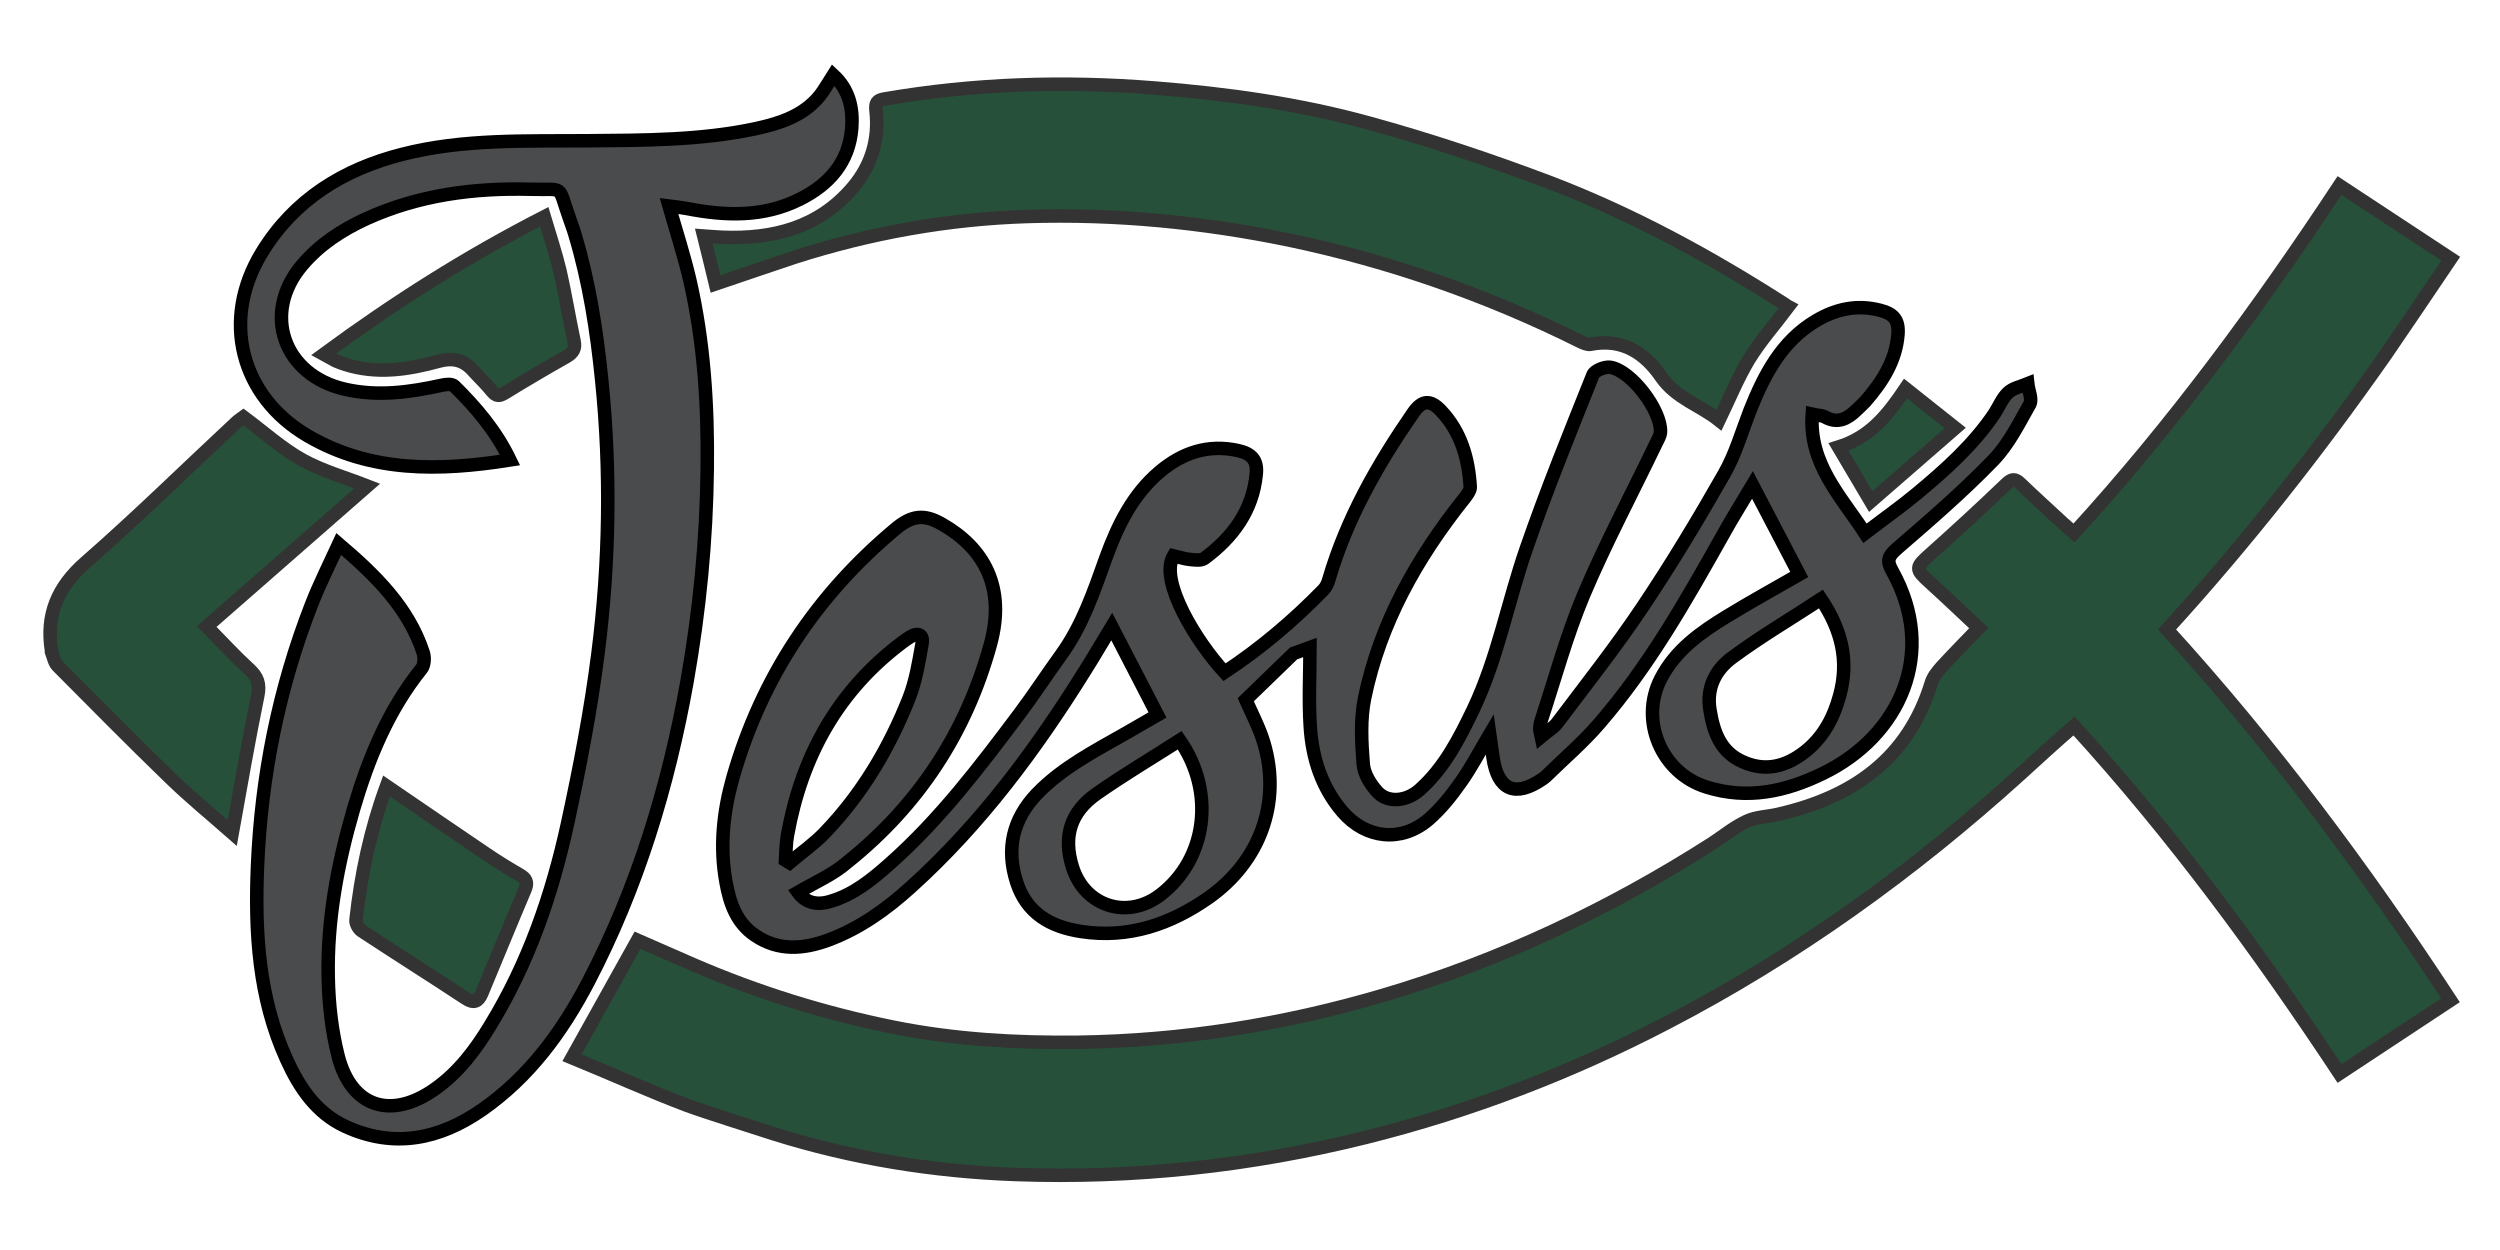 <?xml version="1.0" encoding="utf-8"?>
<!-- Generator: Adobe Illustrator 26.0.1, SVG Export Plug-In . SVG Version: 6.00 Build 0)  -->
<svg version="1.1" xmlns="http://www.w3.org/2000/svg" xmlns:xlink="http://www.w3.org/1999/xlink" x="0px" y="0px"
	 viewBox="0 0 1000 500" style="enable-background:new 0 0 1000 500;" xml:space="preserve">
<style type="text/css">
	.st0{display:none;}
	.st1{display:inline;fill:#D4FFD8;}
	.st2{fill:#4A4B4C;stroke:#000000;stroke-width:5.4;stroke-miterlimit:10;}
	.st3{fill:#265039;stroke:#333333;stroke-width:5.4;stroke-miterlimit:10;}
</style>
<g id="Background" class="st0">
	<rect class="st1" width="1000" height="500"/>
</g>
<g id="Layer_1">
	<g id="Jesus-Fish">
		<g id="Jesus">
			<path id="esus" class="st2" d="M319.2,356.9c2.8,3.9,7.1,5.4,12.8,3.7c9.4-2.7,16.8-8.8,23.9-15.1c20-17.7,36-38.8,51.9-60
				c5.7-7.6,10.9-15.6,16.4-23.2c8.7-11.9,13.3-25.6,18.2-39.3c4.7-12.9,10.7-25.2,21.5-34.3c9-7.6,19.3-11.1,31.2-8.5
				c5.5,1.2,8,3.8,7.4,9.5c-1.4,14.5-9.4,25.3-20.8,33.7c-1.3,0.9-3.7,0.6-5.6,0.4c-2.3-0.2-4.5-1-6.7-1.5
				c-5.9,10,9.2,34.5,20.4,46.6c14.4-9.5,27.5-20.6,39.5-32.9c1.1-1.1,1.9-2.8,2.3-4.4c7.1-24.2,19.4-45.8,33.7-66.5
				c3.5-5,6.7-5.4,11-0.9c8.1,8.5,11.1,19.2,11.8,30.5c0.1,1.5-1.3,3.3-2.4,4.7c-18.9,23.7-33.6,49.7-39.8,79.6
				c-1.8,8.6-1.3,17.8-0.6,26.7c0.3,3.8,2.8,7.9,5.5,10.9c4.1,4.7,11.8,4.1,17.2-0.8c9.8-8.8,15.6-20.2,21.2-31.8
				c9.9-20.7,13.9-43.3,21.4-64.8c8.1-23.4,17.4-46.3,26.6-69.3c0.7-1.7,4.7-3.3,6.9-3c8.4,1.3,20.5,17.3,20.1,25.9
				c-0.1,1.6-1.1,3.1-1.8,4.6c-9.7,20.2-20.3,40.1-29,60.7c-6.8,16.2-11.4,33.3-16.9,50c-0.4,1.1-0.5,2.3-0.6,3.4
				c0,0.6,0.2,1.2,0.6,3.1c2.5-2.1,4.8-3.4,6.3-5.3c11.6-15.4,23.6-30.6,34.3-46.6c11.6-17.3,22.3-35.1,32.6-53.2
				c4.5-7.9,7-16.8,10.3-25.3c5.7-14.3,12.6-27.7,26.4-35.9c7.9-4.7,16.4-6.6,25.6-4.2c5.5,1.4,7.6,3.9,7.2,9.6
				c-0.8,10.6-6.3,19.1-13.1,26.9c-1.1,1.2-2.4,2.3-3.6,3.5c-3.6,3.5-7.5,5.5-12.5,2.7c-1.2-0.7-2.9-0.6-5.1-1.1
				c-1.4,19.8,11.3,32.6,21.1,47.6c7.3-5.6,14.3-10.5,20.9-16c11.4-9.5,22.5-19.4,30.9-31.9c1.8-2.8,3.1-6.1,5.4-8.3
				c2-1.9,5.2-2.5,7.9-3.6c0.3,2.8,1.9,6.2,0.8,8.2c-4.4,7.8-8.5,16.1-14.6,22.4c-12.1,12.5-25.4,24-38.6,35.4
				c-3.5,3.1-4.1,4.8-1.8,8.9c18.2,32.6,3.2,66-27.8,81c-14.8,7.2-30.1,10.6-46.6,5.4c-17.9-5.6-26.8-26.6-18.2-43.3
				c5.9-11.5,16-18.6,26.5-25c9.8-6,19.9-11.5,28.9-16.7c-6.3-12-12.4-23.7-18.7-35.8c-3.8,6.4-8,13-11.8,19.9
				c-14.8,26.3-29.6,52.5-49.4,75.4c-6.6,7.7-14.4,14.3-21.6,21.4c-0.4,0.3-0.8,0.6-1.2,0.9c-10.9,7.5-17.9,4.5-19.8-8.6
				c-0.4-2.9-0.8-5.8-1.3-9.3c-4.1,6.9-7.4,13.3-11.6,19.2c-3.8,5.4-8,10.7-13,15c-10.9,9.2-25,7.6-34.3-3.2
				c-8.4-9.8-12.1-21.5-12.9-34c-0.7-10.7-0.1-21.5-0.1-31.7c-1.9,0.7-4.6,1.7-6.6,2.4c-6.5,6.3-12.8,12.4-19.1,18.5
				c2.4,5.5,5.5,11.3,7.3,17.4c7,23.8-1.6,47.3-22.2,61.8c-15.3,10.7-32.1,16.4-51,13.5c-12.3-1.9-21.8-7.3-25.8-19.9
				c-4.2-13.2-1.5-25,8.1-35.1c10.2-10.6,23.2-17.2,35.8-24.4c4.4-2.5,8.9-5.1,12.5-7.2c-6.3-12.1-12.2-23.7-18.3-35.4
				c-3.3,5.4-6.8,11.5-10.6,17.5c-19.7,31.6-41.7,61.4-69.6,86.6c-9.8,8.9-20.5,16.6-33.1,21.3c-10,3.7-20,4.5-29.3-1.8
				c-7.5-5-10.2-12.9-11.7-21.3c-2.6-14.2-1.1-28.3,2.8-42c11.4-39.8,33.3-72.9,65.2-99.5c6.3-5.2,11.2-5.9,18.3-1.8
				c16.6,9.4,25.9,25.1,19.4,48.4c-9.7,35.1-28.7,64.1-57.2,86.9C333.3,349.8,326.1,352.9,319.2,356.9z M471.9,296.1
				c-11.1,7.1-22.6,13.9-33.4,21.5c-10.2,7.2-13.4,16.9-9.5,29.3c4.9,15.6,21.9,21.2,35.2,11C482.7,343.7,486.3,316.8,471.9,296.1z
				 M728.4,239.6c-12.2,8-24.3,15.1-35.5,23.4c-6.7,4.9-10.4,12.1-8.9,21c1.4,8.8,4.2,16.9,13.3,20.8c9.1,4,17.3,1.7,24.8-4.2
				c7.3-5.8,11.4-13.6,13.8-22.5C739.6,264.4,736.8,252.2,728.4,239.6z M314.2,344.1c0.5,0.3,1.1,0.7,1.6,1c4.7-4,9.9-7.6,14.1-12
				c15-15.6,25.8-33.9,33.7-53.8c2.7-6.9,3.9-14.4,5.2-21.7c0.7-3.6-1.4-4.9-4.8-2.8c-0.8,0.5-1.7,1.1-2.5,1.7
				c-26.3,19.5-40.8,45.9-46.5,77.5C314.4,337.3,314.4,340.7,314.2,344.1z"/>
			<path id="J" class="st2" d="M204,184c-28.4,4.5-55.7,5-80.8-9.6c-27.1-15.8-34.8-46.6-18.5-73.3c12.9-21.2,32.6-33.4,56.3-39.4
				c24.3-6.2,49.2-5.2,74-5.4c22.6-0.2,45.3-0.1,67.6-4.9c9.5-2.1,18.8-5.1,25.3-13.1c1.9-2.4,3.4-5.2,5.4-8.3
				c6.4,5.9,8,13.3,7.4,21.3c-1.1,13.6-9,22.5-20.8,28.4c-14.6,7.3-29.8,6.7-45.2,3.7c-2.3-0.4-4.6-0.7-7.1-1
				c2.9,10.2,6,19.7,8.3,29.5c5.7,24.8,7.3,50,7,75.4c-0.3,28.7-3.1,57.1-8.1,85.4c-7.5,41.8-19.7,82.1-39.4,119.9
				c-10.5,20.1-23.7,38.2-42.7,51.4c-16.9,11.7-35.1,15.5-54.5,6.6c-11.7-5.4-18.5-15.6-23.6-26.9c-11.2-24.6-12.7-50.8-11.6-77.3
				c1.5-36,8.5-71,21.6-104.6c3.1-8,7-15.7,10.9-24.2c14.9,12.7,27.9,25.5,33.8,43.5c0.6,1.9,0.5,4.9-0.7,6.4
				c-13.4,16.7-21.3,36.1-27.2,56.2c-6.4,22-10.6,44.4-10.1,67.4c0.2,10.5,1.4,21.3,4,31.5c5.3,20.4,21.2,25.4,38.7,13
				c9.5-6.7,16.2-15.7,22.1-25.4c15.3-25,24.7-52.3,30.9-80.7c4.9-22.6,9.3-45.3,12.2-68.2c4.6-36.2,5.2-72.7,1.5-109.1
				c-2-19.8-5-39.3-10.7-58.3c-0.7-2.4-1.6-4.7-2.4-7.1c-4.7-13.3-1.4-10.7-15.4-11.1c-22.7-0.6-44.8,2.3-65.7,11.8
				c-9.8,4.5-18.7,10.3-25.7,18.6c-16.2,19.2-7.4,44,17.2,49.6c13.2,3,25.9,1.2,38.7-1.6c1.6-0.4,4.1-0.6,5,0.3
				C190.4,163,198.3,172.2,204,184z"/>
		</g>
		<g id="Fish">
			<path id="Fish-6" class="st3" d="M748.3,200.6c-4.6-7.8-8.6-14.5-12.9-21.8c12.9-4,19.9-13.2,26.8-23.4
				c6.4,5.1,12.7,10.1,19.9,15.8C770.7,181.1,759.9,190.5,748.3,200.6z"/>
			<path id="Fish-5" class="st3" d="M154.6,314.4c13.8,9.4,27,18.5,40.2,27.4c4.3,2.9,8.7,5.6,13.2,8.2c2.4,1.4,3.2,2.9,2.1,5.6
				c-5.9,13.9-11.6,27.9-17.4,41.8c-1.4,3.3-3.2,4.1-6.5,1.9c-13.8-9.1-27.8-17.9-41.6-27c-1.2-0.8-2.4-3-2.2-4.4
				C144.4,349.9,148.1,332.1,154.6,314.4z"/>
			<path id="Fish-4" class="st3" d="M129.5,141.7c28.3-20.8,57-39,88.2-55c2.3,7.7,4.6,14.6,6.3,21.7c2.1,9.2,3.6,18.6,5.6,27.9
				c0.7,3.1-0.3,4.8-3.1,6.4c-8.3,4.7-16.5,9.5-24.6,14.5c-2.2,1.3-3.3,1.4-5-0.6c-2.4-3-5.2-5.6-7.8-8.5c-3.8-4.2-8.1-5.1-13.6-3.6
				c-12.4,3.4-24.9,5.3-37.6,1.2c-1.3-0.4-2.5-0.9-3.7-1.4C132.9,143.6,131.7,142.9,129.5,141.7z"/>
			<path id="Fish-3" class="st3" d="M92.9,333.2c-8.4-7.4-17-14.4-24.9-22.1c-15.2-14.7-30-29.7-44.9-44.7c-1.4-1.4-1.7-3.7-2.5-5.6
				c-0.1-0.1,0-0.3,0-0.5c-2.3-14.4,2.4-25.5,13.6-35.3c20.7-18.1,40.3-37.4,60.4-56.1c1.1-1,2.4-1.8,2.8-2.1
				c8.1,6,15.3,12.6,23.6,17.2c8.2,4.5,17.5,7.1,25.9,10.4c-21,18.4-42.5,37.2-64.2,56.2c6.2,6.3,11.3,11.9,16.9,17
				c3.4,3.1,4.5,5.9,3.5,10.7C99.4,296.3,96.3,314.3,92.9,333.2z"/>
			<path id="Fish-2" class="st3" d="M286.2,113.6c-1.5-6.3-3-12.4-4.7-19.2c2.8,0.2,5.1,0.4,7.4,0.5c20.3,0.8,38.6-3.8,52.3-20
				c7.4-8.8,10.5-19.2,9.2-30.7c-0.3-3,0.3-4.1,3.3-4.6c35.9-6.2,71.9-7.3,108.2-4.4c29,2.3,57.7,6.3,85.6,14
				c24.1,6.6,48,14.6,71.4,23.4c33.5,12.7,64.9,29.8,95,49.1c0.7,0.4,1.2,0.9,1.4,1c-5.4,7.2-11.3,13.8-15.8,21.2
				c-4.5,7.5-7.8,15.7-11.9,24.2c-7.5-6-17.1-8.7-23.1-17.3c-6.5-9.5-15.5-15.6-28.2-13.1c-1.3,0.3-2.9-0.5-4.2-1.1
				c-37.1-18.5-76-32.1-116.6-40.6C481,88.9,446.2,85.5,411,86.6c-31.8,1-62.9,6.6-93.2,16.3C307.5,106.3,297.2,109.9,286.2,113.6z"
				/>
			<path id="Fish-1" class="st3" d="M274.7,442.1c-15.1-5.7-30.5-12.7-45.9-19c9-16.1,17.4-31.2,26.2-47c7,3.1,14.6,6.4,22.2,9.7
				c25.9,11.2,52.6,19.5,80.3,25.1c24.4,4.9,49.1,6.3,74,6c41.5-0.6,82.1-7.1,121.8-18.8c46.8-13.8,90.5-34.5,131.5-60.7
				c4.6-3,8.9-6.6,13.9-8.9c3.8-1.8,8.4-1.8,12.6-2.8c29.7-6.8,51.9-22.1,61.2-52.5c0.7-2.4,2.5-4.6,4.2-6.5
				c4.7-5.1,9.6-10.1,14.8-15.5c-6.3-5.9-12.8-12.1-19.4-18.1c-6.2-5.6-6.1-6,0.2-11.6c10.2-9.1,20.2-18.3,30.1-27.8
				c2.3-2.2,3.5-2.4,5.7-0.3c5.6,5.4,11.5,10.7,17.2,16c1.3,1.2,2.7,2.4,4.3,3.8c39.6-43.3,73.9-90.1,106.2-139
				c14.9,9.8,29.4,19.4,44.5,29.3c-7.9,11.8-23.6,34.8-26.4,38.9c-26.9,38.3-55.4,74.6-87.1,109.4c42,46.1,79,95.8,113.4,148.3
				c-14.7,9.7-29.3,19.3-44.4,29.3c-32.2-48.7-66.6-95.6-106.2-139C822,297,815,303.4,808,309.8c-43,38.9-89.6,72.5-141.2,99.3
				c-38.4,20-78.5,35.4-120.6,45.9c-45.9,11.4-92.6,16.5-140,14.8c-32.9-1.2-65.3-6.4-96.8-16.3C304,451.7,281.9,444.8,274.7,442.1z
				"/>
		</g>
	</g>
</g>
</svg>
